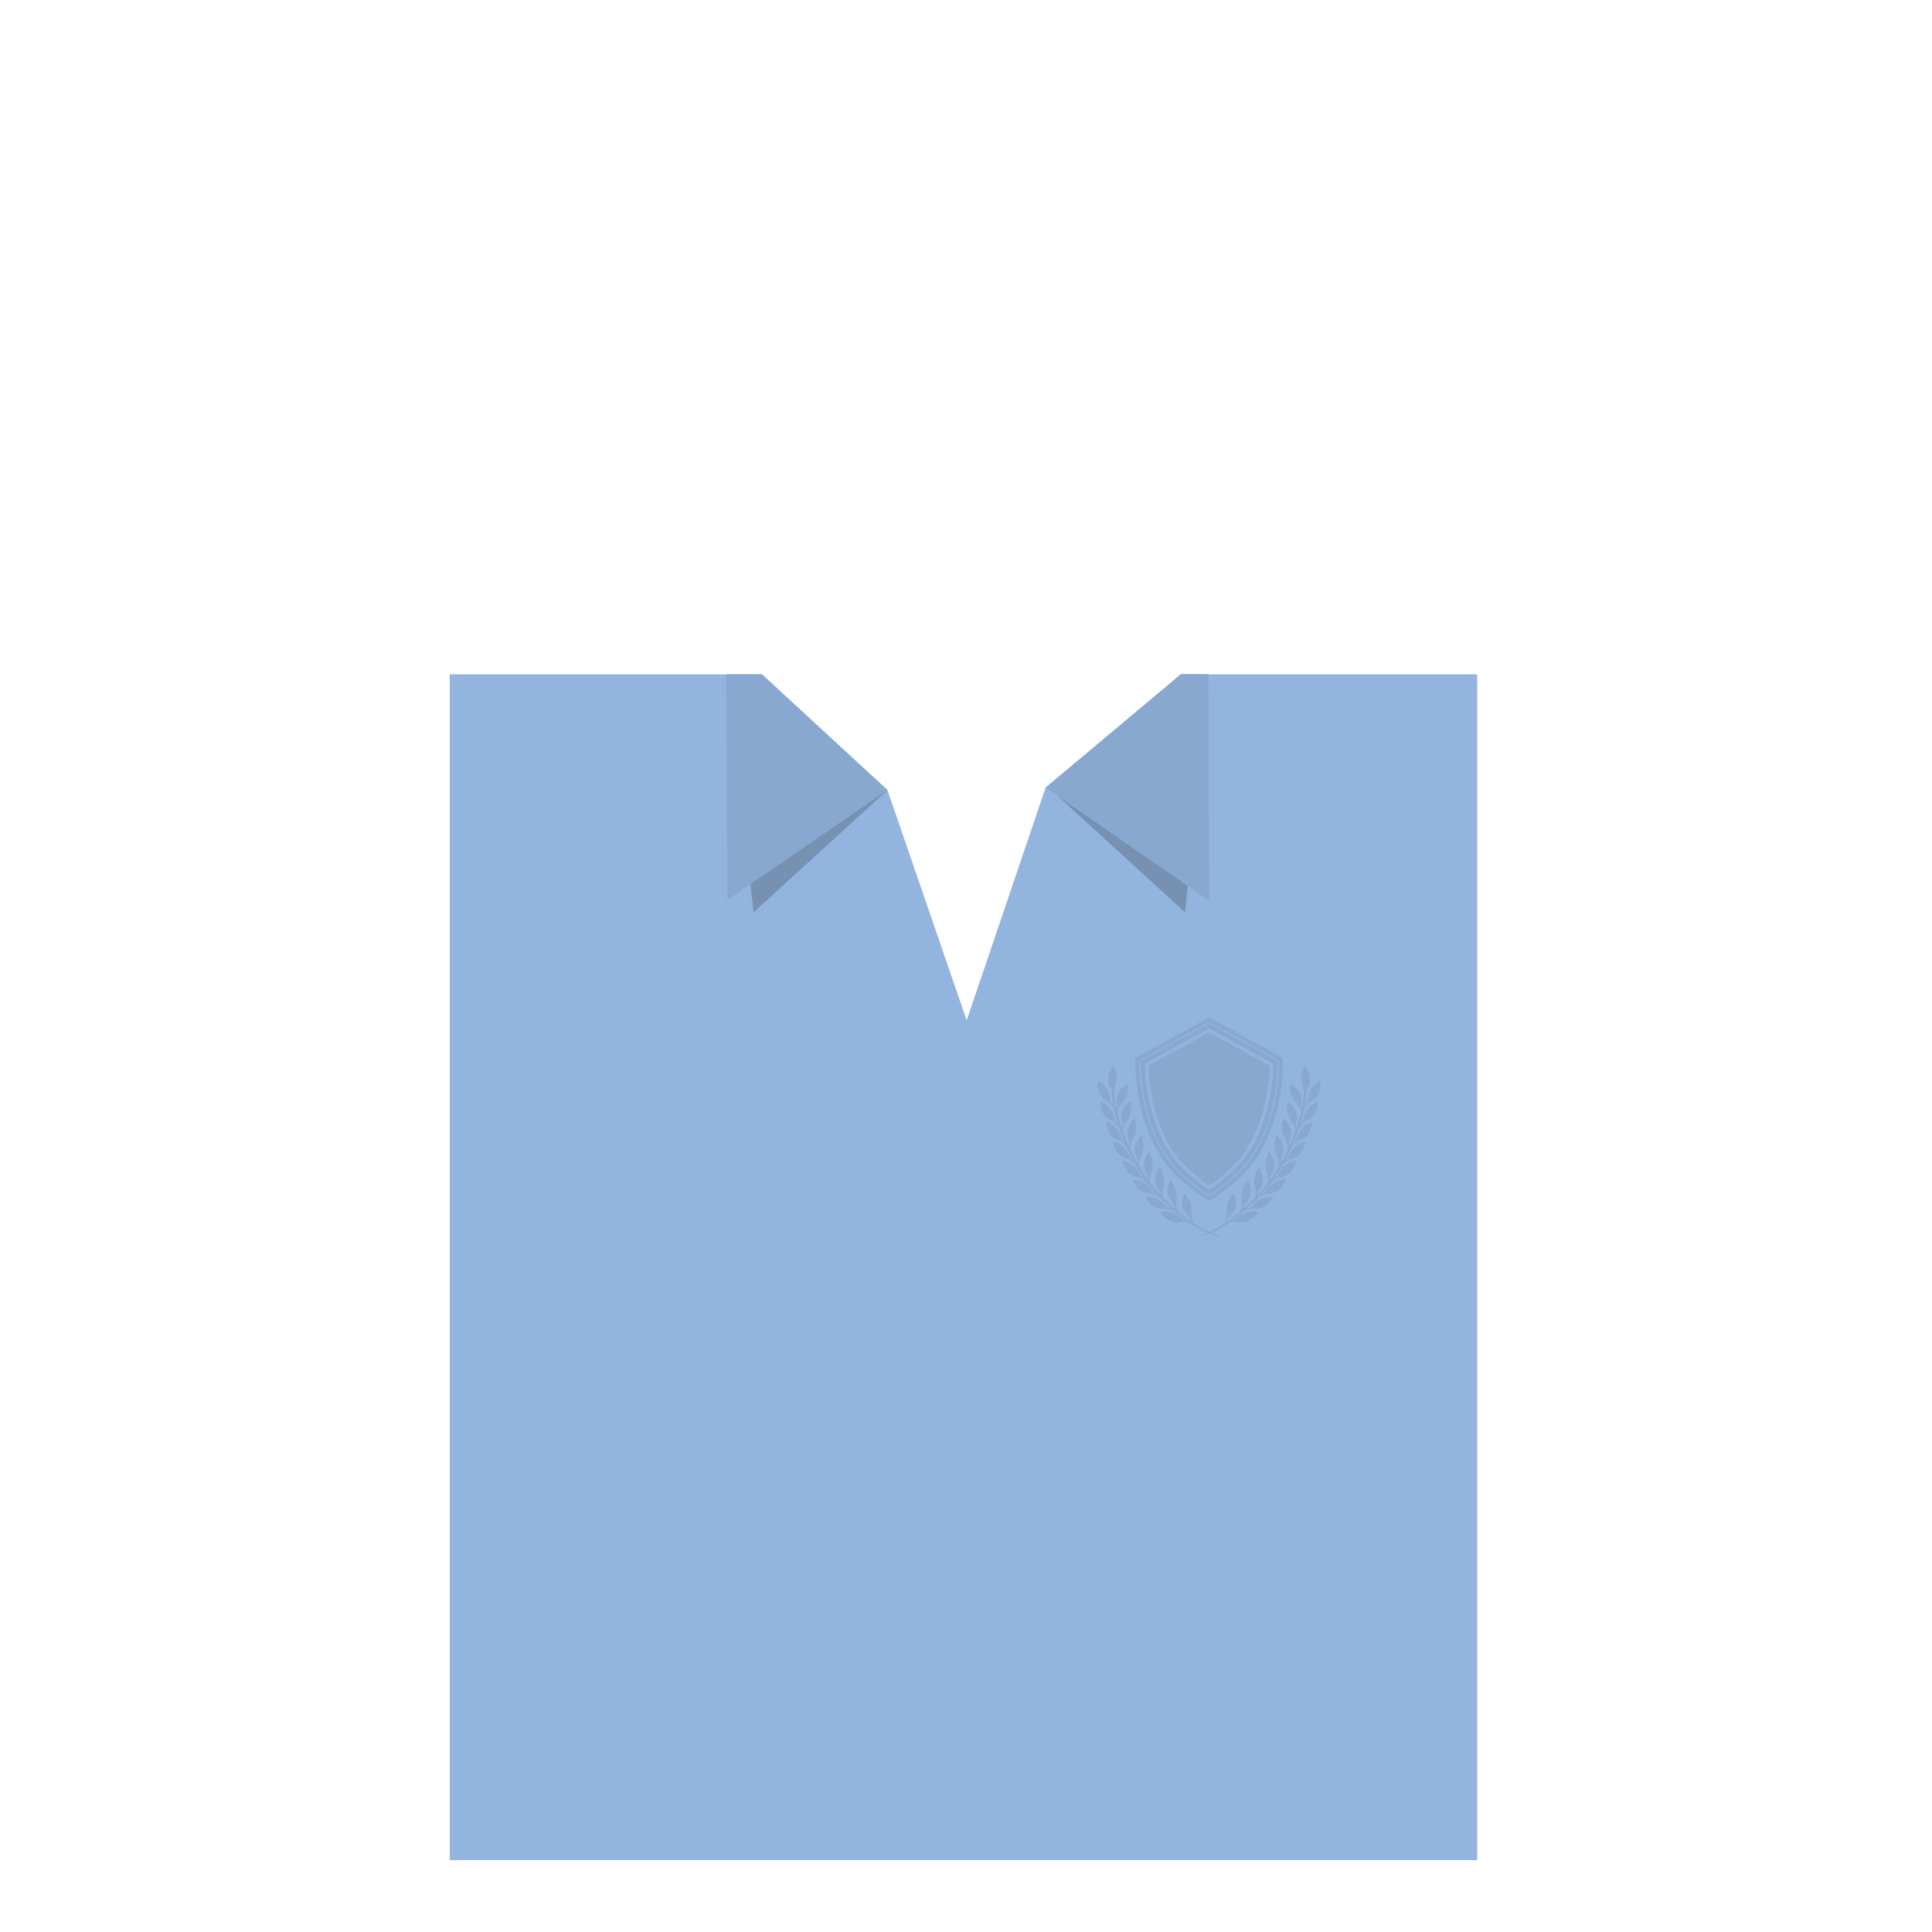 <?xml version="1.0" encoding="utf-8"?>
<!-- Generator: Adobe Illustrator 16.0.1, SVG Export Plug-In . SVG Version: 6.00 Build 0)  -->
<!DOCTYPE svg PUBLIC "-//W3C//DTD SVG 1.1//EN" "http://www.w3.org/Graphics/SVG/1.1/DTD/svg11.dtd">
<svg version="1.1" id="content" xmlns="http://www.w3.org/2000/svg" xmlns:xlink="http://www.w3.org/1999/xlink" x="0px" y="0px"
	 width="500px" height="500px" viewBox="0 0 500 500" enable-background="new 0 0 500 500" xml:space="preserve">
<polygon fill="#92B4DF" points="305.59,174.518 270.599,203.845 250.18,264.063 229.669,204.477 197.188,174.518 116.405,174.518 
	116.405,481.38 382.259,481.38 382.259,174.518 "/>
<g>
	<polygon fill="#92B4DF" points="250.142,267.551 116.405,174.518 116.405,481.38 382.259,481.38 382.259,174.518 	"/>
</g>
<polygon fill="#7791B2" points="229.669,204.477 195.047,236.096 187.954,175.599 197.511,175.184 "/>
<polygon fill="#7791B2" points="272.08,204.477 306.702,236.096 312.735,174.518 305.59,174.518 "/>
<polygon fill="#88A8CF" points="229.669,204.477 188.257,232.924 187.954,174.518 197.188,174.518 "/>
<polygon fill="#88A8CF" points="270.599,203.845 312.916,233.111 312.735,174.518 305.59,174.518 "/>
<g>
	<g>
		<path fill="#88A8CF" d="M332.029,273.853l-19.113-10.568l-19.112,10.568c0,0-0.976,21.653,13.049,32.527
			c1.768,1.613,3.778,3.116,6.063,4.445c2.289-1.329,4.3-2.834,6.069-4.448C333.004,295.502,332.029,273.853,332.029,273.853z"/>
	</g>
</g>
<g>
	<g>
		<path fill="#92B4DF" d="M312.916,307.905l-0.24-0.158c-1.469-0.96-2.862-2.04-4.145-3.209c-0.049-0.044-0.1-0.088-0.151-0.128
			c-10.759-8.343-11.969-24.165-12.084-28.817l-0.006-0.266l16.626-9.192l16.627,9.192l-0.008,0.267
			c-0.113,4.649-1.323,20.469-12.079,28.813c-0.053,0.04-0.104,0.084-0.151,0.129c-1.284,1.171-2.68,2.251-4.147,3.211
			L312.916,307.905z M297.185,275.838c0.151,4.862,1.478,19.923,11.734,27.876c0.071,0.056,0.14,0.114,0.206,0.174
			c1.178,1.073,2.45,2.07,3.791,2.963c1.342-0.895,2.616-1.892,3.795-2.966c0.065-0.061,0.136-0.118,0.205-0.174
			c10.256-7.954,11.581-23.011,11.732-27.873l-15.732-8.699L297.185,275.838z"/>
	</g>
</g>
<g>
	<g>
		<path fill="#92B4DF" d="M312.916,309.631l-0.076-0.045c-1.894-1.153-3.675-2.485-5.296-3.963c-0.02-0.019-0.041-0.037-0.062-0.053
			c-12.111-9.395-12.674-27.486-12.663-31.019l0.001-0.087l18.097-10.008l18.099,10.008v0.087c0.01,3.53-0.552,21.62-12.659,31.014
			c-0.022,0.018-0.042,0.034-0.062,0.053c-1.622,1.481-3.406,2.814-5.3,3.968L312.916,309.631z M295.112,274.637
			c-0.002,3.706,0.64,21.467,12.549,30.701c0.028,0.021,0.054,0.044,0.08,0.068c1.586,1.444,3.326,2.75,5.175,3.881
			c1.851-1.131,3.593-2.438,5.179-3.886c0.025-0.022,0.053-0.046,0.081-0.066c11.904-9.235,12.547-26.992,12.545-30.698
			l-17.805-9.843L295.112,274.637z"/>
	</g>
</g>
<g>
	<g>
		<g>
			<g>
				<g>
					<g>
						<g>
							<path fill="#88A8CF" d="M288.683,288.357c-0.043-0.619,0.118-1.056,0.288-1.517c0.194-0.526,0.394-1.071,0.308-1.982
								l0.38-0.036c0.093,0.997-0.131,1.609-0.331,2.15c-0.161,0.44-0.301,0.821-0.264,1.359L288.683,288.357z"/>
						</g>
					</g>
					<g>
						<g>
							<g>
								<path fill="#88A8CF" d="M289.353,286.592c0,0-1.737-3.55,2.448-6.085C291.801,280.507,292.785,283.487,289.353,286.592z"/>
							</g>
						</g>
					</g>
				</g>
				<g>
					<g>
						<path fill="#88A8CF" d="M289.496,285.982c0,0-0.148-0.666,0.682-2.591c0.774-1.796,1.387-2.322,1.387-2.322
							C288.968,282.862,289.226,285.045,289.496,285.982z"/>
					</g>
				</g>
			</g>
			<g>
				<g>
					<g>
						<g>
							<path fill="#88A8CF" d="M290.277,293.16c-0.111-0.608-0.003-1.061,0.114-1.539c0.133-0.545,0.27-1.108,0.083-2.004
								l0.372-0.079c0.207,0.98,0.051,1.614-0.084,2.173c-0.111,0.457-0.209,0.851-0.111,1.381L290.277,293.16z"/>
						</g>
					</g>
					<g>
						<g>
							<g>
								<path fill="#88A8CF" d="M290.744,291.33c0,0-2.127-3.329,1.746-6.32C292.49,285.01,293.804,287.858,290.744,291.33z"/>
							</g>
						</g>
					</g>
				</g>
				<g>
					<g>
						<path fill="#88A8CF" d="M290.816,290.708c0,0-0.221-0.645,0.387-2.65c0.566-1.871,1.114-2.464,1.114-2.464
							C289.94,287.67,290.442,289.81,290.816,290.708z"/>
					</g>
				</g>
			</g>
			<g>
				<g>
					<g>
						<g>
							<path fill="#88A8CF" d="M292.277,297.757c-0.177-0.595-0.115-1.056-0.052-1.544c0.073-0.556,0.148-1.131-0.134-2.001
								l0.362-0.118c0.312,0.953,0.226,1.599,0.15,2.17c-0.062,0.466-0.116,0.867,0.038,1.385L292.277,297.757z"/>
						</g>
					</g>
					<g>
						<g>
							<g>
								<path fill="#88A8CF" d="M292.546,295.885c0,0-2.474-3.081,1.056-6.472C293.602,289.413,295.213,292.104,292.546,295.885z"/>
							</g>
						</g>
					</g>
				</g>
				<g>
					<g>
						<path fill="#88A8CF" d="M292.551,295.261c0,0-0.291-0.618,0.098-2.677c0.362-1.923,0.845-2.57,0.845-2.57
							C291.353,292.333,292.082,294.406,292.551,295.261z"/>
					</g>
				</g>
			</g>
			<g>
				<g>
					<g>
						<g>
							<path fill="#88A8CF" d="M294.53,302.233c-0.213-0.582-0.182-1.046-0.148-1.536c0.038-0.56,0.078-1.139-0.26-1.99l0.354-0.14
								c0.368,0.932,0.324,1.582,0.286,2.155c-0.033,0.469-0.061,0.873,0.125,1.379L294.53,302.233z"/>
						</g>
					</g>
					<g>
						<g>
							<g>
								<path fill="#88A8CF" d="M294.68,300.349c0,0-2.662-2.92,0.647-6.524C295.327,293.824,297.104,296.409,294.68,300.349z"/>
							</g>
						</g>
					</g>
				</g>
				<g>
					<g>
						<path fill="#88A8CF" d="M294.646,299.726c0,0-0.328-0.598-0.068-2.678c0.239-1.941,0.681-2.618,0.681-2.618
							C293.268,296.88,294.126,298.902,294.646,299.726z"/>
					</g>
				</g>
			</g>
			<g>
				<g>
					<g>
						<g>
							<path fill="#88A8CF" d="M297.506,306.64c-0.278-0.555-0.3-1.019-0.321-1.511c-0.025-0.561-0.052-1.14-0.483-1.947l0.337-0.18
								c0.472,0.883,0.5,1.535,0.527,2.11c0.021,0.469,0.039,0.874,0.281,1.356L297.506,306.64z"/>
						</g>
					</g>
					<g>
						<g>
							<g>
								<path fill="#88A8CF" d="M297.441,304.751c0,0-2.976-2.602-0.096-6.557C297.346,298.194,299.404,300.562,297.441,304.751z"/>
							</g>
						</g>
					</g>
				</g>
				<g>
					<g>
						<path fill="#88A8CF" d="M297.336,304.134c0,0-0.393-0.557-0.371-2.652c0.021-1.957,0.38-2.678,0.38-2.678
							C295.644,301.462,296.726,303.374,297.336,304.134z"/>
					</g>
				</g>
			</g>
			<g>
				<g>
					<g>
						<g>
							<path fill="#88A8CF" d="M300.855,310.57c-0.324-0.529-0.384-0.99-0.447-1.477c-0.074-0.557-0.148-1.133-0.646-1.902
								l0.32-0.206c0.545,0.842,0.628,1.487,0.704,2.059c0.061,0.465,0.112,0.867,0.394,1.328L300.855,310.57z"/>
						</g>
					</g>
					<g>
						<g>
							<g>
								<path fill="#88A8CF" d="M300.631,308.692c0,0-3.183-2.339-0.646-6.524C299.985,302.168,302.237,304.354,300.631,308.692z"/>
							</g>
						</g>
					</g>
				</g>
				<g>
					<g>
						<path fill="#88A8CF" d="M300.477,308.088c0,0-0.438-0.521-0.595-2.612c-0.146-1.95,0.153-2.7,0.153-2.7
							C298.565,305.568,299.804,307.383,300.477,308.088z"/>
					</g>
				</g>
			</g>
			<g>
				<g>
					<g>
						<g>
							<path fill="#88A8CF" d="M304.68,313.819c-0.385-0.486-0.499-0.937-0.619-1.413c-0.139-0.544-0.281-1.105-0.867-1.811
								l0.294-0.244c0.641,0.771,0.802,1.402,0.942,1.962c0.116,0.453,0.216,0.847,0.55,1.271L304.68,313.819z"/>
						</g>
					</g>
					<g>
						<g>
							<g>
								<path fill="#88A8CF" d="M304.234,311.983c0,0-3.438-1.945-1.418-6.402C302.816,305.581,305.312,307.482,304.234,311.983z"/>
							</g>
						</g>
					</g>
				</g>
				<g>
					<g>
						<path fill="#88A8CF" d="M304.008,311.4c0,0-0.498-0.465-0.9-2.522c-0.376-1.92-0.168-2.7-0.168-2.7
							C301.811,309.125,303.256,310.779,304.008,311.4z"/>
					</g>
				</g>
			</g>
			<g>
				<g>
					<g>
						<g>
							<path fill="#88A8CF" d="M308.825,316.975c-0.415-0.46-0.558-0.902-0.711-1.37c-0.172-0.534-0.351-1.086-0.981-1.751
								l0.277-0.262c0.69,0.727,0.89,1.348,1.066,1.896c0.146,0.446,0.271,0.831,0.633,1.232L308.825,316.975z"/>
						</g>
					</g>
					<g>
						<g>
							<g>
								<path fill="#88A8CF" d="M308.263,315.171c0,0-3.558-1.72-1.83-6.297C306.433,308.874,309.046,310.609,308.263,315.171z"/>
							</g>
						</g>
					</g>
				</g>
				<g>
					<g>
						<path fill="#88A8CF" d="M307.998,314.604c0,0-0.526-0.434-1.062-2.46c-0.499-1.892-0.344-2.683-0.344-2.683
							C305.658,312.476,307.207,314.033,307.998,314.604z"/>
					</g>
				</g>
			</g>
			<g>
				<g>
					<g>
						<g>
							<path fill="#88A8CF" d="M288.551,287.456c-0.239-0.597-0.536-0.944-0.852-1.312c-0.372-0.437-0.797-0.931-1.165-1.9
								l0.356-0.136c0.346,0.907,0.728,1.355,1.099,1.788c0.337,0.394,0.653,0.765,0.916,1.419L288.551,287.456z"/>
						</g>
					</g>
					<g>
						<g>
							<g>
								<path fill="#88A8CF" d="M287.445,285.361c0,0-3.873-0.786-3.326-5.648C284.119,279.713,287.079,280.751,287.445,285.361z"/>
							</g>
						</g>
					</g>
				</g>
				<g>
					<g>
						<path fill="#88A8CF" d="M287.051,284.88c0,0-0.618-0.29-1.637-2.123c-0.951-1.709-0.994-2.514-0.994-2.514
							C284.258,283.395,286.144,284.521,287.051,284.88z"/>
					</g>
				</g>
			</g>
			<g>
				<g>
					<g>
						<g>
							<path fill="#88A8CF" d="M289.946,292.283c-0.298-0.57-0.628-0.888-0.976-1.223c-0.415-0.397-0.885-0.849-1.347-1.778
								l0.343-0.169c0.431,0.869,0.855,1.277,1.267,1.672c0.373,0.358,0.725,0.696,1.05,1.321L289.946,292.283z"/>
						</g>
					</g>
					<g>
						<g>
							<g>
								<path fill="#88A8CF" d="M288.64,290.308c0,0-3.93-0.405-3.863-5.298C284.776,285.01,287.826,285.753,288.64,290.308z"/>
							</g>
						</g>
					</g>
				</g>
				<g>
					<g>
						<path fill="#88A8CF" d="M288.199,289.864c0,0-0.643-0.226-1.836-1.95c-1.113-1.608-1.234-2.407-1.234-2.407
							C285.274,288.66,287.262,289.599,288.199,289.864z"/>
					</g>
				</g>
			</g>
			<g>
				<g>
					<g>
						<g>
							<path fill="#88A8CF" d="M291.924,297.212c-0.337-0.549-0.688-0.843-1.059-1.154c-0.439-0.368-0.94-0.787-1.464-1.682
								l0.33-0.192c0.489,0.837,0.942,1.217,1.379,1.582c0.396,0.331,0.771,0.645,1.139,1.246L291.924,297.212z"/>
						</g>
					</g>
					<g>
						<g>
							<g>
								<path fill="#88A8CF" d="M290.485,295.329c0,0-3.948-0.136-4.215-5.021C286.271,290.308,289.361,290.841,290.485,295.329z"/>
							</g>
						</g>
					</g>
				</g>
				<g>
					<g>
						<path fill="#88A8CF" d="M290.015,294.917c0,0-0.656-0.182-1.963-1.82c-1.221-1.528-1.397-2.315-1.397-2.315
							C287.017,293.915,289.062,294.716,290.015,294.917z"/>
					</g>
				</g>
			</g>
			<g>
				<g>
					<g>
						<g>
							<path fill="#88A8CF" d="M294.289,301.764c-0.387-0.514-0.765-0.772-1.164-1.047c-0.474-0.324-1.011-0.693-1.618-1.533
								l0.31-0.225c0.569,0.788,1.055,1.122,1.525,1.444c0.425,0.292,0.827,0.567,1.251,1.133L294.289,301.764z"/>
						</g>
					</g>
					<g>
						<g>
							<g>
								<path fill="#88A8CF" d="M292.677,300.027c0,0-3.943,0.243-4.676-4.596C288.001,295.432,291.131,295.668,292.677,300.027z"/>
							</g>
						</g>
					</g>
				</g>
				<g>
					<g>
						<path fill="#88A8CF" d="M292.169,299.663c0,0-0.671-0.119-2.128-1.625c-1.361-1.405-1.611-2.173-1.611-2.173
							C289.088,298.952,291.202,299.553,292.169,299.663z"/>
					</g>
				</g>
			</g>
			<g>
				<g>
					<g>
						<g>
							<path fill="#88A8CF" d="M297.128,306.29c-0.423-0.486-0.816-0.719-1.232-0.966c-0.495-0.292-1.056-0.622-1.721-1.419
								l0.294-0.244c0.622,0.746,1.13,1.046,1.62,1.335c0.445,0.263,0.864,0.51,1.327,1.045L297.128,306.29z"/>
						</g>
					</g>
					<g>
						<g>
							<g>
								<path fill="#88A8CF" d="M295.401,304.668c0,0-3.919,0.511-4.979-4.265C290.422,300.403,293.559,300.423,295.401,304.668z"/>
							</g>
						</g>
					</g>
				</g>
				<g>
					<g>
						<path fill="#88A8CF" d="M294.869,304.339c0,0-0.678-0.073-2.235-1.475c-1.452-1.31-1.756-2.058-1.756-2.058
							C291.747,303.841,293.896,304.295,294.869,304.339z"/>
					</g>
				</g>
			</g>
			<g>
				<g>
					<g>
						<g>
							<path fill="#88A8CF" d="M300.528,310.205c-0.479-0.43-0.9-0.609-1.345-0.799c-0.529-0.226-1.129-0.481-1.888-1.186
								l0.26-0.281c0.71,0.66,1.252,0.892,1.777,1.115c0.475,0.203,0.925,0.396,1.451,0.866L300.528,310.205z"/>
						</g>
					</g>
					<g>
						<g>
							<g>
								<path fill="#88A8CF" d="M298.608,308.818c0,0-3.82,1.013-5.488-3.588C293.12,305.23,296.234,304.847,298.608,308.818z"/>
							</g>
						</g>
					</g>
				</g>
				<g>
					<g>
						<path fill="#88A8CF" d="M298.039,308.56c0,0-0.681,0.016-2.406-1.174c-1.61-1.111-2.008-1.812-2.008-1.812
							C294.878,308.469,297.067,308.643,298.039,308.56z"/>
					</g>
				</g>
			</g>
			<g>
				<g>
					<g>
						<g>
							<path fill="#88A8CF" d="M304.454,313.671c-0.536-0.354-0.979-0.469-1.448-0.592c-0.556-0.146-1.185-0.31-2.041-0.895
								l0.214-0.315c0.802,0.548,1.372,0.698,1.923,0.842c0.5,0.13,0.974,0.254,1.563,0.643L304.454,313.671z"/>
						</g>
					</g>
					<g>
						<g>
							<g>
								<path fill="#88A8CF" d="M302.352,312.583c0,0-3.629,1.564-5.957-2.739C296.395,309.844,299.419,309.005,302.352,312.583z"/>
							</g>
						</g>
					</g>
				</g>
				<g>
					<g>
						<path fill="#88A8CF" d="M301.75,312.411c0,0-0.671,0.116-2.554-0.807c-1.756-0.86-2.253-1.497-2.253-1.497
							C298.609,312.788,300.803,312.637,301.75,312.411z"/>
					</g>
				</g>
			</g>
			<g>
				<g>
					<g>
						<g>
							<path fill="#88A8CF" d="M308.633,316.816c-0.565-0.31-1.016-0.388-1.492-0.471c-0.566-0.1-1.209-0.212-2.11-0.725l0.19-0.332
								c0.843,0.48,1.425,0.582,1.985,0.681c0.509,0.09,0.988,0.174,1.61,0.512L308.633,316.816z"/>
						</g>
					</g>
					<g>
						<g>
							<g>
								<path fill="#88A8CF" d="M306.445,315.903c0,0-3.486,1.857-6.159-2.24C300.286,313.663,303.23,312.58,306.445,315.903z"/>
							</g>
						</g>
					</g>
				</g>
				<g>
					<g>
						<path fill="#88A8CF" d="M305.832,315.782c0,0-0.659,0.17-2.61-0.595c-1.82-0.713-2.368-1.308-2.368-1.308
							C302.733,316.414,304.908,316.083,305.832,315.782z"/>
					</g>
				</g>
			</g>
			<g>
				<g>
					<path fill="#88A8CF" d="M315.964,320.146c0,0-0.197-0.031-0.56-0.111c-0.363-0.076-0.889-0.21-1.548-0.424
						c-0.164-0.053-0.338-0.11-0.521-0.17c-0.18-0.065-0.362-0.148-0.557-0.227c-0.382-0.167-0.806-0.331-1.236-0.55
						c-0.43-0.224-0.883-0.462-1.365-0.714c-0.477-0.259-0.946-0.581-1.454-0.891c-0.249-0.158-0.512-0.313-0.768-0.486
						c-0.249-0.183-0.503-0.368-0.76-0.557c-0.514-0.382-1.061-0.756-1.59-1.181c-0.521-0.436-1.056-0.882-1.603-1.338
						c-0.271-0.23-0.554-0.455-0.825-0.696c-0.265-0.248-0.533-0.498-0.805-0.751c-0.54-0.503-1.09-1.017-1.646-1.536
						c-0.141-0.134-0.277-0.25-0.423-0.4l-0.396-0.414c-0.266-0.276-0.53-0.555-0.799-0.835c-0.26-0.288-0.509-0.596-0.768-0.896
						c-0.249-0.304-0.521-0.595-0.756-0.913c-0.238-0.313-0.477-0.629-0.716-0.944l-0.357-0.474l-0.333-0.49
						c-0.445-0.655-0.902-1.303-1.302-1.981c-0.206-0.336-0.413-0.671-0.619-1.003c-0.196-0.34-0.382-0.684-0.574-1.021
						c-0.188-0.341-0.383-0.678-0.563-1.018c-0.174-0.344-0.347-0.686-0.52-1.026c-0.355-0.675-0.663-1.363-0.972-2.037
						c-0.319-0.67-0.583-1.349-0.857-2.008c-0.282-0.654-0.508-1.316-0.743-1.954c-0.241-0.635-0.428-1.27-0.623-1.879
						c-0.202-0.607-0.358-1.207-0.512-1.778c-0.076-0.287-0.153-0.566-0.226-0.842c-0.062-0.278-0.121-0.55-0.18-0.813
						c-0.113-0.529-0.238-1.028-0.307-1.508c-0.08-0.477-0.154-0.922-0.223-1.335c-0.046-0.415-0.087-0.798-0.126-1.145
						c-0.04-0.344-0.071-0.653-0.074-0.924c-0.011-0.271-0.021-0.5-0.028-0.688c-0.016-0.371-0.024-0.571-0.024-0.571l0.587-0.004
						c0,0,0.01,0.194,0.028,0.558c0.009,0.18,0.019,0.405,0.031,0.668c0.004,0.262,0.037,0.564,0.08,0.901
						c0.037,0.34,0.081,0.713,0.128,1.12c0.07,0.403,0.146,0.843,0.226,1.31c0.071,0.469,0.197,0.96,0.312,1.479
						c0.059,0.26,0.118,0.526,0.181,0.799c0.074,0.271,0.15,0.548,0.229,0.829c0.154,0.563,0.312,1.152,0.517,1.75
						c0.196,0.6,0.382,1.226,0.626,1.853c0.235,0.627,0.454,1.282,0.732,1.93c0.271,0.65,0.53,1.322,0.844,1.983
						c0.305,0.667,0.608,1.348,0.958,2.014c0.169,0.337,0.341,0.675,0.512,1.016c0.177,0.337,0.368,0.668,0.554,1.005
						c0.188,0.335,0.371,0.675,0.566,1.01c0.202,0.329,0.404,0.66,0.608,0.991c0.395,0.671,0.842,1.309,1.278,1.956l0.33,0.483
						l0.351,0.467c0.232,0.312,0.467,0.623,0.697,0.934c0.23,0.315,0.489,0.598,0.73,0.896c0.248,0.294,0.485,0.593,0.742,0.88
						c0.266,0.281,0.527,0.562,0.792,0.842l0.392,0.416c0.117,0.126,0.27,0.26,0.402,0.39c0.548,0.52,1.09,1.033,1.621,1.538
						c0.267,0.253,0.53,0.504,0.793,0.752c0.267,0.239,0.543,0.465,0.811,0.694c0.539,0.457,1.063,0.904,1.576,1.34
						c0.521,0.424,1.057,0.796,1.559,1.178c0.254,0.188,0.503,0.374,0.748,0.556c0.249,0.172,0.505,0.326,0.75,0.484
						c0.497,0.309,0.957,0.631,1.421,0.889c0.471,0.25,0.916,0.488,1.334,0.711c0.421,0.221,0.837,0.376,1.208,0.554
						c0.371,0.175,0.719,0.319,1.036,0.45c0.626,0.274,1.122,0.494,1.456,0.652C315.789,320.049,315.964,320.146,315.964,320.146z"
						/>
				</g>
			</g>
			<g>
				<g>
					<g>
						<g>
							<path fill="#88A8CF" d="M288.094,282.392c0,0-2.961-2.615-0.059-6.555C288.035,275.837,290.08,278.215,288.094,282.392z"/>
						</g>
					</g>
				</g>
				<g>
					<g>
						<path fill="#88A8CF" d="M287.992,281.775c0,0-0.39-0.558-0.356-2.653c0.031-1.957,0.395-2.676,0.395-2.676
							C286.314,279.095,287.386,281.014,287.992,281.775z"/>
					</g>
				</g>
			</g>
		</g>
	</g>
	<g>
		<g>
			<g>
				<g>
					<g>
						<g>
							<path fill="#88A8CF" d="M337.15,288.357l-0.381-0.025c0.037-0.538-0.103-0.919-0.264-1.359c-0.2-0.541-0.424-1.153-0.33-2.15
								l0.38,0.036c-0.087,0.911,0.114,1.456,0.307,1.982C337.032,287.302,337.191,287.738,337.15,288.357z"/>
						</g>
					</g>
					<g>
						<g>
							<g>
								<path fill="#88A8CF" d="M336.479,286.592c0,0,1.739-3.55-2.447-6.085C334.032,280.507,333.049,283.487,336.479,286.592z"/>
							</g>
						</g>
					</g>
				</g>
				<g>
					<g>
						<path fill="#88A8CF" d="M336.337,285.982c0,0,0.147-0.666-0.683-2.591c-0.773-1.796-1.386-2.322-1.386-2.322
							C336.865,282.862,336.606,285.045,336.337,285.982z"/>
					</g>
				</g>
			</g>
			<g>
				<g>
					<g>
						<g>
							<path fill="#88A8CF" d="M335.556,293.16l-0.375-0.068c0.097-0.53,0.001-0.924-0.11-1.381
								c-0.136-0.559-0.291-1.192-0.084-2.173l0.372,0.079c-0.187,0.896-0.05,1.459,0.083,2.004
								C335.557,292.1,335.668,292.552,335.556,293.16z"/>
						</g>
					</g>
					<g>
						<g>
							<g>
								<path fill="#88A8CF" d="M335.089,291.33c0,0,2.127-3.329-1.746-6.32C333.343,285.01,332.029,287.858,335.089,291.33z"/>
							</g>
						</g>
					</g>
				</g>
				<g>
					<g>
						<path fill="#88A8CF" d="M335.017,290.708c0,0,0.221-0.645-0.387-2.65c-0.566-1.871-1.116-2.464-1.116-2.464
							C335.893,287.67,335.39,289.81,335.017,290.708z"/>
					</g>
				</g>
			</g>
			<g>
				<g>
					<g>
						<g>
							<path fill="#88A8CF" d="M333.556,297.757l-0.365-0.108c0.152-0.518,0.1-0.919,0.038-1.385
								c-0.075-0.571-0.159-1.217,0.15-2.17l0.363,0.118c-0.285,0.87-0.208,1.445-0.136,2.001
								C333.671,296.701,333.732,297.162,333.556,297.757z"/>
						</g>
					</g>
					<g>
						<g>
							<g>
								<path fill="#88A8CF" d="M333.287,295.885c0,0,2.474-3.081-1.056-6.472C332.231,289.413,330.62,292.104,333.287,295.885z"/>
							</g>
						</g>
					</g>
				</g>
				<g>
					<g>
						<path fill="#88A8CF" d="M333.283,295.261c0,0,0.289-0.618-0.099-2.677c-0.362-1.923-0.845-2.57-0.845-2.57
							C334.479,292.333,333.751,294.406,333.283,295.261z"/>
					</g>
				</g>
			</g>
			<g>
				<g>
					<g>
						<g>
							<path fill="#88A8CF" d="M331.303,302.233l-0.357-0.132c0.186-0.506,0.158-0.91,0.125-1.379
								c-0.038-0.573-0.084-1.224,0.285-2.155l0.355,0.14c-0.338,0.852-0.298,1.431-0.26,1.99
								C331.484,301.188,331.517,301.651,331.303,302.233z"/>
						</g>
					</g>
					<g>
						<g>
							<g>
								<path fill="#88A8CF" d="M331.153,300.349c0,0,2.662-2.92-0.647-6.524C330.506,293.824,328.727,296.409,331.153,300.349z"/>
							</g>
						</g>
					</g>
				</g>
				<g>
					<g>
						<path fill="#88A8CF" d="M331.188,299.726c0,0,0.326-0.598,0.068-2.678c-0.241-1.941-0.681-2.618-0.681-2.618
							C332.565,296.88,331.708,298.902,331.188,299.726z"/>
					</g>
				</g>
			</g>
			<g>
				<g>
					<g>
						<g>
							<path fill="#88A8CF" d="M328.327,306.64l-0.341-0.171c0.242-0.482,0.261-0.888,0.281-1.356
								c0.025-0.575,0.056-1.228,0.527-2.11l0.337,0.18c-0.433,0.808-0.458,1.387-0.483,1.947
								C328.627,305.621,328.605,306.085,328.327,306.64z"/>
						</g>
					</g>
					<g>
						<g>
							<g>
								<path fill="#88A8CF" d="M328.393,304.751c0,0,2.975-2.602,0.095-6.557C328.487,298.194,326.427,300.562,328.393,304.751z"/>
							</g>
						</g>
					</g>
				</g>
				<g>
					<g>
						<path fill="#88A8CF" d="M328.497,304.134c0,0,0.393-0.557,0.371-2.652c-0.021-1.957-0.38-2.678-0.38-2.678
							C330.188,301.462,329.106,303.374,328.497,304.134z"/>
					</g>
				</g>
			</g>
			<g>
				<g>
					<g>
						<g>
							<path fill="#88A8CF" d="M324.978,310.57l-0.325-0.198c0.281-0.461,0.334-0.863,0.394-1.328
								c0.076-0.571,0.16-1.217,0.704-2.059l0.32,0.206c-0.498,0.77-0.573,1.346-0.646,1.902
								C325.361,309.58,325.302,310.041,324.978,310.57z"/>
						</g>
					</g>
					<g>
						<g>
							<g>
								<path fill="#88A8CF" d="M325.202,308.692c0,0,3.183-2.339,0.646-6.524C325.848,302.168,323.597,304.354,325.202,308.692z"/>
							</g>
						</g>
					</g>
				</g>
				<g>
					<g>
						<path fill="#88A8CF" d="M325.357,308.088c0,0,0.438-0.521,0.593-2.612c0.146-1.95-0.152-2.7-0.152-2.7
							C327.269,305.568,326.029,307.383,325.357,308.088z"/>
					</g>
				</g>
			</g>
			<g>
				<g>
					<g>
						<g>
							<path fill="#88A8CF" d="M321.153,313.819l-0.3-0.235c0.334-0.424,0.434-0.817,0.55-1.271c0.141-0.56,0.302-1.191,0.942-1.962
								l0.294,0.244c-0.586,0.705-0.729,1.267-0.867,1.811C321.652,312.883,321.537,313.333,321.153,313.819z"/>
						</g>
					</g>
					<g>
						<g>
							<g>
								<path fill="#88A8CF" d="M321.599,311.983c0,0,3.438-1.945,1.418-6.402C323.017,305.581,320.521,307.482,321.599,311.983z"/>
							</g>
						</g>
					</g>
				</g>
				<g>
					<g>
						<path fill="#88A8CF" d="M321.825,311.4c0,0,0.498-0.465,0.9-2.522c0.376-1.92,0.168-2.7,0.168-2.7
							C324.022,309.125,322.577,310.779,321.825,311.4z"/>
					</g>
				</g>
			</g>
			<g>
				<g>
					<g>
						<g>
							<path fill="#88A8CF" d="M317.008,316.975l-0.284-0.255c0.361-0.401,0.486-0.786,0.631-1.232
								c0.178-0.548,0.379-1.169,1.068-1.896l0.276,0.262c-0.63,0.665-0.809,1.217-0.981,1.751
								C317.565,316.072,317.423,316.515,317.008,316.975z"/>
						</g>
					</g>
					<g>
						<g>
							<g>
								<path fill="#88A8CF" d="M317.571,315.171c0,0,3.558-1.72,1.829-6.297C319.4,308.874,316.787,310.609,317.571,315.171z"/>
							</g>
						</g>
					</g>
				</g>
				<g>
					<g>
						<path fill="#88A8CF" d="M317.834,314.604c0,0,0.527-0.434,1.061-2.46c0.501-1.892,0.346-2.683,0.346-2.683
							C320.175,312.476,318.625,314.033,317.834,314.604z"/>
					</g>
				</g>
			</g>
			<g>
				<g>
					<g>
						<g>
							<path fill="#88A8CF" d="M337.281,287.456l-0.354-0.142c0.264-0.654,0.58-1.025,0.917-1.419
								c0.369-0.433,0.753-0.881,1.099-1.788l0.356,0.136c-0.369,0.97-0.792,1.464-1.166,1.9
								C337.818,286.512,337.521,286.859,337.281,287.456z"/>
						</g>
					</g>
					<g>
						<g>
							<g>
								<path fill="#88A8CF" d="M338.387,285.361c0,0,3.873-0.786,3.327-5.648C341.714,279.713,338.752,280.751,338.387,285.361z"/>
							</g>
						</g>
					</g>
				</g>
				<g>
					<g>
						<path fill="#88A8CF" d="M338.782,284.88c0,0,0.618-0.29,1.637-2.123c0.95-1.709,0.994-2.514,0.994-2.514
							C341.575,283.395,339.689,284.521,338.782,284.88z"/>
					</g>
				</g>
			</g>
			<g>
				<g>
					<g>
						<g>
							<path fill="#88A8CF" d="M335.887,292.283l-0.337-0.177c0.325-0.625,0.676-0.963,1.049-1.321
								c0.412-0.395,0.837-0.803,1.27-1.672l0.341,0.169c-0.462,0.93-0.932,1.381-1.346,1.778
								C336.514,291.396,336.185,291.713,335.887,292.283z"/>
						</g>
					</g>
					<g>
						<g>
							<g>
								<path fill="#88A8CF" d="M337.193,290.308c0,0,3.93-0.405,3.861-5.298C341.055,285.01,338.008,285.753,337.193,290.308z"/>
							</g>
						</g>
					</g>
				</g>
				<g>
					<g>
						<path fill="#88A8CF" d="M337.634,289.864c0,0,0.643-0.226,1.835-1.95c1.114-1.608,1.235-2.407,1.235-2.407
							C340.559,288.66,338.571,289.599,337.634,289.864z"/>
					</g>
				</g>
			</g>
			<g>
				<g>
					<g>
						<g>
							<path fill="#88A8CF" d="M333.909,297.212l-0.325-0.2c0.368-0.602,0.742-0.915,1.139-1.246
								c0.437-0.365,0.89-0.745,1.379-1.582l0.33,0.192c-0.523,0.895-1.023,1.313-1.464,1.682
								C334.597,296.369,334.246,296.663,333.909,297.212z"/>
						</g>
					</g>
					<g>
						<g>
							<g>
								<path fill="#88A8CF" d="M335.348,295.329c0,0,3.948-0.136,4.215-5.021C339.562,290.308,336.472,290.841,335.348,295.329z"/>
							</g>
						</g>
					</g>
				</g>
				<g>
					<g>
						<path fill="#88A8CF" d="M335.818,294.917c0,0,0.656-0.182,1.963-1.82c1.221-1.528,1.397-2.315,1.397-2.315
							C338.818,293.915,336.771,294.716,335.818,294.917z"/>
					</g>
				</g>
			</g>
			<g>
				<g>
					<g>
						<g>
							<path fill="#88A8CF" d="M331.544,301.764l-0.304-0.228c0.424-0.565,0.826-0.841,1.251-1.133
								c0.471-0.322,0.957-0.656,1.525-1.444l0.31,0.225c-0.606,0.84-1.145,1.209-1.619,1.533
								C332.309,300.991,331.931,301.25,331.544,301.764z"/>
						</g>
					</g>
					<g>
						<g>
							<g>
								<path fill="#88A8CF" d="M333.156,300.027c0,0,3.942,0.243,4.675-4.596C337.831,295.432,334.702,295.668,333.156,300.027z"/>
							</g>
						</g>
					</g>
				</g>
				<g>
					<g>
						<path fill="#88A8CF" d="M333.662,299.663c0,0,0.671-0.119,2.13-1.625c1.361-1.405,1.611-2.173,1.611-2.173
							C336.745,298.952,334.631,299.553,333.662,299.663z"/>
					</g>
				</g>
			</g>
			<g>
				<g>
					<g>
						<g>
							<path fill="#88A8CF" d="M328.707,306.29l-0.29-0.249c0.462-0.535,0.882-0.782,1.327-1.045
								c0.49-0.289,0.998-0.589,1.619-1.335l0.294,0.244c-0.664,0.797-1.225,1.127-1.72,1.419
								C329.521,305.571,329.126,305.804,328.707,306.29z"/>
						</g>
					</g>
					<g>
						<g>
							<g>
								<path fill="#88A8CF" d="M330.432,304.668c0,0,3.918,0.511,4.979-4.265C335.411,300.403,332.274,300.423,330.432,304.668z"/>
							</g>
						</g>
					</g>
				</g>
				<g>
					<g>
						<path fill="#88A8CF" d="M330.964,304.339c0,0,0.677-0.073,2.235-1.475c1.453-1.31,1.756-2.058,1.756-2.058
							C334.086,303.841,331.937,304.295,330.964,304.339z"/>
					</g>
				</g>
			</g>
			<g>
				<g>
					<g>
						<g>
							<path fill="#88A8CF" d="M325.305,310.205l-0.256-0.284c0.528-0.471,0.976-0.663,1.451-0.866
								c0.524-0.224,1.067-0.455,1.777-1.115l0.26,0.281c-0.761,0.704-1.358,0.96-1.888,1.186
								C326.205,309.596,325.784,309.775,325.305,310.205z"/>
						</g>
					</g>
					<g>
						<g>
							<g>
								<path fill="#88A8CF" d="M327.225,308.818c0,0,3.82,1.013,5.488-3.588C332.713,305.23,329.599,304.847,327.225,308.818z"/>
							</g>
						</g>
					</g>
				</g>
				<g>
					<g>
						<path fill="#88A8CF" d="M327.794,308.56c0,0,0.681,0.016,2.406-1.174c1.61-1.111,2.007-1.812,2.007-1.812
							C330.955,308.469,328.764,308.643,327.794,308.56z"/>
					</g>
				</g>
			</g>
			<g>
				<g>
					<g>
						<g>
							<path fill="#88A8CF" d="M321.377,313.671l-0.208-0.317c0.589-0.389,1.062-0.513,1.562-0.643
								c0.55-0.144,1.121-0.294,1.923-0.842l0.215,0.315c-0.855,0.585-1.486,0.749-2.043,0.895
								C322.357,313.202,321.915,313.317,321.377,313.671z"/>
						</g>
					</g>
					<g>
						<g>
							<g>
								<path fill="#88A8CF" d="M323.481,312.583c0,0,3.629,1.564,5.957-2.739C329.438,309.844,326.414,309.005,323.481,312.583z"/>
							</g>
						</g>
					</g>
				</g>
				<g>
					<g>
						<path fill="#88A8CF" d="M324.083,312.411c0,0,0.671,0.116,2.554-0.807c1.756-0.86,2.253-1.497,2.253-1.497
							C327.223,312.788,325.03,312.637,324.083,312.411z"/>
					</g>
				</g>
			</g>
			<g>
				<g>
					<g>
						<g>
							<path fill="#88A8CF" d="M317.2,316.816l-0.183-0.335c0.621-0.338,1.1-0.422,1.609-0.512c0.562-0.099,1.143-0.2,1.985-0.681
								l0.188,0.332c-0.9,0.513-1.542,0.625-2.108,0.725C318.216,316.429,317.766,316.507,317.2,316.816z"/>
						</g>
					</g>
					<g>
						<g>
							<g>
								<path fill="#88A8CF" d="M319.386,315.903c0,0,3.488,1.857,6.161-2.24C325.547,313.663,322.603,312.58,319.386,315.903z"/>
							</g>
						</g>
					</g>
				</g>
				<g>
					<g>
						<path fill="#88A8CF" d="M320.001,315.782c0,0,0.657,0.17,2.608-0.595c1.822-0.713,2.37-1.308,2.37-1.308
							C323.098,316.414,320.925,316.083,320.001,315.782z"/>
					</g>
				</g>
			</g>
			<g>
				<g>
					<path fill="#88A8CF" d="M309.869,320.146c0,0,0.174-0.098,0.508-0.257c0.337-0.158,0.832-0.378,1.458-0.652
						c0.316-0.131,0.666-0.275,1.037-0.45c0.369-0.178,0.786-0.333,1.207-0.554c0.418-0.223,0.863-0.461,1.332-0.711
						c0.466-0.258,0.926-0.58,1.423-0.889c0.245-0.158,0.5-0.312,0.752-0.484c0.243-0.182,0.492-0.367,0.746-0.556
						c0.502-0.382,1.038-0.754,1.559-1.178c0.513-0.436,1.039-0.883,1.576-1.34c0.267-0.229,0.544-0.455,0.811-0.694
						c0.263-0.248,0.526-0.499,0.793-0.752c0.532-0.505,1.073-1.019,1.621-1.538c0.132-0.13,0.285-0.264,0.402-0.39l0.392-0.416
						c0.263-0.279,0.526-0.561,0.792-0.842c0.255-0.287,0.492-0.586,0.742-0.88c0.24-0.299,0.5-0.581,0.729-0.896
						c0.232-0.311,0.467-0.621,0.699-0.934l0.351-0.467l0.33-0.483c0.435-0.647,0.884-1.285,1.279-1.956
						c0.202-0.331,0.405-0.662,0.607-0.991c0.194-0.335,0.378-0.675,0.565-1.01c0.187-0.337,0.378-0.668,0.555-1.005
						c0.171-0.341,0.342-0.679,0.512-1.016c0.352-0.666,0.653-1.347,0.956-2.014c0.315-0.661,0.576-1.333,0.846-1.983
						c0.278-0.647,0.497-1.303,0.732-1.93c0.243-0.627,0.429-1.253,0.627-1.853c0.204-0.598,0.36-1.187,0.516-1.75
						c0.078-0.281,0.153-0.558,0.228-0.829c0.062-0.272,0.123-0.539,0.182-0.799c0.115-0.519,0.241-1.01,0.311-1.479
						c0.082-0.467,0.157-0.906,0.228-1.31c0.047-0.407,0.09-0.78,0.13-1.12c0.041-0.337,0.074-0.64,0.079-0.901
						c0.012-0.263,0.023-0.488,0.032-0.668c0.017-0.363,0.026-0.558,0.026-0.558l0.587,0.004c0,0-0.009,0.2-0.024,0.571
						c-0.007,0.188-0.018,0.416-0.028,0.688c-0.003,0.271-0.034,0.58-0.076,0.924c-0.037,0.347-0.078,0.729-0.124,1.145
						c-0.068,0.413-0.144,0.858-0.223,1.335c-0.068,0.479-0.192,0.979-0.307,1.508c-0.059,0.264-0.118,0.535-0.18,0.813
						c-0.074,0.275-0.148,0.555-0.226,0.842c-0.153,0.571-0.31,1.171-0.512,1.778c-0.195,0.609-0.381,1.244-0.623,1.879
						c-0.235,0.638-0.461,1.3-0.744,1.954c-0.273,0.659-0.537,1.338-0.856,2.008c-0.309,0.674-0.616,1.362-0.972,2.037
						c-0.173,0.341-0.346,0.683-0.521,1.026c-0.18,0.34-0.376,0.677-0.562,1.018c-0.192,0.338-0.377,0.682-0.575,1.021
						c-0.205,0.332-0.412,0.667-0.617,1.003c-0.401,0.679-0.857,1.326-1.301,1.981l-0.336,0.49l-0.356,0.474
						c-0.239,0.315-0.478,0.631-0.716,0.944c-0.234,0.318-0.507,0.609-0.758,0.913c-0.257,0.3-0.506,0.607-0.768,0.896
						c-0.267,0.28-0.533,0.559-0.799,0.835l-0.395,0.414c-0.146,0.15-0.281,0.267-0.423,0.4c-0.556,0.52-1.105,1.033-1.646,1.536
						c-0.271,0.253-0.538,0.503-0.805,0.751c-0.271,0.241-0.553,0.466-0.825,0.696c-0.546,0.456-1.082,0.902-1.604,1.338
						c-0.529,0.425-1.076,0.799-1.589,1.181c-0.258,0.188-0.511,0.374-0.76,0.557c-0.256,0.173-0.517,0.328-0.768,0.486
						c-0.508,0.31-0.979,0.632-1.454,0.891c-0.48,0.252-0.938,0.49-1.365,0.714c-0.431,0.219-0.854,0.383-1.236,0.55
						c-0.194,0.078-0.377,0.161-0.557,0.227c-0.183,0.06-0.356,0.117-0.521,0.17c-0.661,0.214-1.185,0.348-1.548,0.424
						C310.066,320.115,309.869,320.146,309.869,320.146z"/>
				</g>
			</g>
			<g>
				<g>
					<g>
						<g>
							<path fill="#88A8CF" d="M337.739,282.392c0,0,2.962-2.615,0.059-6.555C337.798,275.837,335.752,278.215,337.739,282.392z"/>
						</g>
					</g>
				</g>
				<g>
					<g>
						<path fill="#88A8CF" d="M337.84,281.775c0,0,0.391-0.558,0.357-2.653c-0.029-1.957-0.395-2.676-0.395-2.676
							C339.519,279.095,338.447,281.014,337.84,281.775z"/>
					</g>
				</g>
			</g>
		</g>
	</g>
</g>
</svg>
